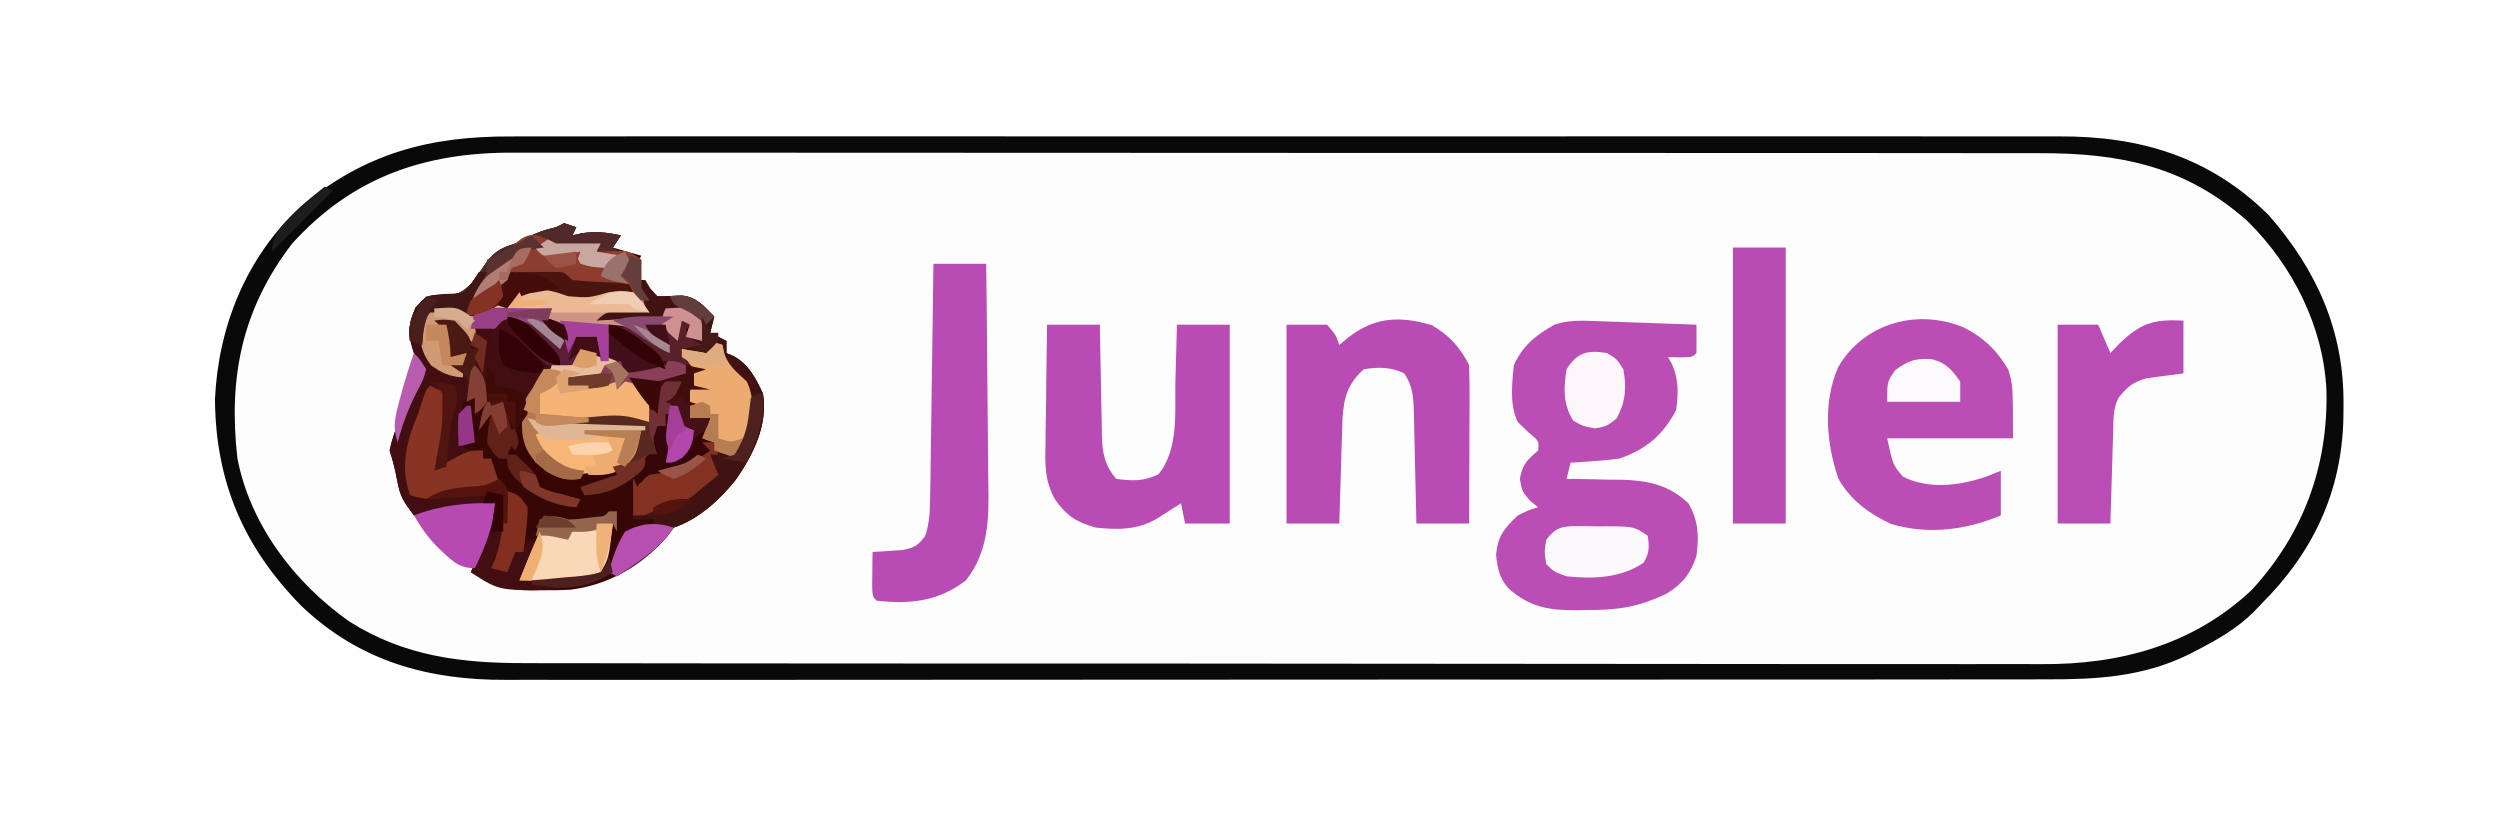 <?xml version="1.0" encoding="UTF-8"?>
<svg version="1.1" xmlns="http://www.w3.org/2000/svg" width="616" height="204">
<path d="M0 0 C1.705 -0.003 3.411 -0.008 5.116 -0.014 C9.775 -0.027 14.433 -0.021 19.092 -0.011 C24.127 -0.004 29.161 -0.015 34.196 -0.023 C44.049 -0.036 53.901 -0.034 63.753 -0.025 C71.763 -0.018 79.772 -0.017 87.781 -0.02 C88.922 -0.021 90.063 -0.021 91.239 -0.022 C93.557 -0.023 95.876 -0.024 98.194 -0.025 C119.92 -0.033 141.645 -0.024 163.37 -0.007 C182 0.006 200.63 0.004 219.26 -0.01 C240.909 -0.026 262.558 -0.033 284.207 -0.023 C286.517 -0.022 288.826 -0.021 291.136 -0.02 C292.273 -0.02 293.409 -0.02 294.58 -0.019 C302.577 -0.017 310.574 -0.021 318.571 -0.028 C328.32 -0.036 338.069 -0.034 347.819 -0.018 C352.79 -0.01 357.762 -0.007 362.734 -0.017 C367.29 -0.026 371.845 -0.021 376.401 -0.005 C378.044 -0.002 379.688 -0.003 381.331 -0.011 C401.286 -0.093 418.461 5.017 432.959 19.381 C444.883 33.003 451.582 48.046 451.396 66.193 C451.388 67.244 451.38 68.295 451.371 69.378 C450.977 87.566 443.895 102.581 430.959 115.381 C430.368 116.005 429.778 116.629 429.17 117.272 C425.022 121.328 420.328 123.998 415.209 126.631 C414.578 126.96 413.946 127.29 413.296 127.629 C401.923 133.206 390.425 133.819 378.013 133.769 C376.318 133.773 374.623 133.778 372.928 133.785 C368.298 133.799 363.669 133.795 359.039 133.788 C354.034 133.783 349.03 133.796 344.026 133.806 C334.233 133.823 324.44 133.824 314.646 133.819 C306.683 133.815 298.72 133.816 290.757 133.821 C289.055 133.822 289.055 133.822 287.319 133.824 C285.013 133.825 282.708 133.827 280.403 133.828 C258.797 133.842 237.192 133.837 215.587 133.825 C195.839 133.815 176.092 133.828 156.344 133.852 C136.048 133.876 115.751 133.886 95.454 133.879 C84.067 133.876 72.68 133.878 61.293 133.896 C51.599 133.91 41.905 133.911 32.211 133.893 C27.27 133.885 22.328 133.883 17.386 133.898 C12.854 133.912 8.323 133.907 3.791 133.888 C2.159 133.884 0.528 133.887 -1.103 133.898 C-20.433 134.013 -37.446 129.39 -51.827 115.639 C-65.926 101.266 -72.893 85.283 -73.073 64.815 C-72.27 46.853 -65.375 29.712 -52.041 17.381 C-36.174 4.113 -20.242 -0.09 0 0 Z " fill="#FDFDFD" transform="translate(126.041,33.619)"/>
<path d="M0 0 C0.99 0.33 1.98 0.66 3 1 C2.67 1.66 2.34 2.32 2 3 C2.866 2.814 3.732 2.629 4.625 2.438 C8.052 1.993 10.642 2.28 14 3 C13.34 3.99 12.68 4.98 12 6 C14.31 6.66 16.62 7.32 19 8 C18.732 8.536 18.464 9.072 18.188 9.625 C17.747 12.288 17.747 12.288 19.938 15.25 C21.282 16.873 21.282 16.873 23 18 C26.628 18.126 26.628 18.126 28.996 17.879 C32.655 18.1 34.497 20.497 37 23 C36.67 24.32 36.34 25.64 36 27 C37.32 27.66 38.64 28.32 40 29 C40 29.99 40 30.98 40 32 C40.603 32.254 41.207 32.508 41.828 32.77 C45.535 34.87 47.245 38.206 49 42 C50.275 49.649 46.615 57.004 42.312 63.188 C38.316 68.204 33.14 72.953 27 75 C26.484 75.701 25.969 76.403 25.438 77.125 C19.354 84.3 11.001 89.119 1.626 90.299 C-0.778 90.435 -3.155 90.459 -5.562 90.438 C-6.361 90.457 -7.16 90.477 -7.982 90.498 C-13.989 90.493 -17.808 89.003 -23 86 C-22.651 85.192 -22.301 84.384 -21.941 83.551 C-21.486 82.482 -21.031 81.414 -20.562 80.312 C-20.11 79.257 -19.658 78.201 -19.191 77.113 C-17.805 73.751 -17.805 73.751 -17 69 C-23.6 69.99 -30.2 70.98 -37 72 C-39.648 68.469 -40.382 67.429 -41.125 63.438 C-41.624 60.844 -42.161 58.517 -43 56 C-41.859 50.595 -39.453 45.618 -36.77 40.824 C-35.434 37.658 -35.926 35.218 -37 32.062 C-38.51 27.438 -38.547 25.236 -36.562 20.75 C-34 18 -34 18 -32.012 17.75 C-31.265 17.75 -30.519 17.75 -29.75 17.75 C-26.3 17.631 -25.298 17.3 -22.812 14.801 C-21.469 13.017 -20.169 11.2 -18.922 9.348 C-16.743 6.686 -15.232 6.028 -12 5 C-10.989 4.484 -9.979 3.969 -8.938 3.438 C-6.535 2.262 -4.581 1.553 -2 1 C-1.34 0.67 -0.68 0.34 0 0 Z " fill="#370706" transform="translate(139,55)"/>
<path d="M0 0 C1.705 -0.003 3.411 -0.008 5.116 -0.014 C9.775 -0.027 14.433 -0.021 19.092 -0.011 C24.127 -0.004 29.161 -0.015 34.196 -0.023 C44.049 -0.036 53.901 -0.034 63.753 -0.025 C71.763 -0.018 79.772 -0.017 87.781 -0.02 C88.922 -0.021 90.063 -0.021 91.239 -0.022 C93.557 -0.023 95.876 -0.024 98.194 -0.025 C119.92 -0.033 141.645 -0.024 163.37 -0.007 C182 0.006 200.63 0.004 219.26 -0.01 C240.909 -0.026 262.558 -0.033 284.207 -0.023 C286.517 -0.022 288.826 -0.021 291.136 -0.02 C292.273 -0.02 293.409 -0.02 294.58 -0.019 C302.577 -0.017 310.574 -0.021 318.571 -0.028 C328.32 -0.036 338.069 -0.034 347.819 -0.018 C352.79 -0.01 357.762 -0.007 362.734 -0.017 C367.29 -0.026 371.845 -0.021 376.401 -0.005 C378.044 -0.002 379.688 -0.003 381.331 -0.011 C401.286 -0.093 418.461 5.017 432.959 19.381 C444.883 33.003 451.582 48.046 451.396 66.193 C451.388 67.244 451.38 68.295 451.371 69.378 C450.977 87.566 443.895 102.581 430.959 115.381 C430.368 116.005 429.778 116.629 429.17 117.272 C425.022 121.328 420.328 123.998 415.209 126.631 C414.578 126.96 413.946 127.29 413.296 127.629 C401.923 133.206 390.425 133.819 378.013 133.769 C376.318 133.773 374.623 133.778 372.928 133.785 C368.298 133.799 363.669 133.795 359.039 133.788 C354.034 133.783 349.03 133.796 344.026 133.806 C334.233 133.823 324.44 133.824 314.646 133.819 C306.683 133.815 298.72 133.816 290.757 133.821 C289.055 133.822 289.055 133.822 287.319 133.824 C285.013 133.825 282.708 133.827 280.403 133.828 C258.797 133.842 237.192 133.837 215.587 133.825 C195.839 133.815 176.092 133.828 156.344 133.852 C136.048 133.876 115.751 133.886 95.454 133.879 C84.067 133.876 72.68 133.878 61.293 133.896 C51.599 133.91 41.905 133.911 32.211 133.893 C27.27 133.885 22.328 133.883 17.386 133.898 C12.854 133.912 8.323 133.907 3.791 133.888 C2.159 133.884 0.528 133.887 -1.103 133.898 C-20.433 134.013 -37.446 129.39 -51.827 115.639 C-65.926 101.266 -72.893 85.283 -73.073 64.815 C-72.27 46.853 -65.375 29.712 -52.041 17.381 C-36.174 4.113 -20.242 -0.09 0 0 Z M-54.041 26.381 C-66.407 42.481 -69.823 59.356 -67.541 79.318 C-64.379 95.727 -53.455 109.972 -40.077 119.443 C-26.402 128.173 -12.082 129.834 3.776 129.775 C5.445 129.78 7.114 129.786 8.783 129.794 C13.337 129.81 17.89 129.808 22.444 129.802 C27.367 129.8 32.291 129.814 37.215 129.827 C46.849 129.848 56.484 129.852 66.118 129.85 C73.954 129.849 81.789 129.853 89.625 129.86 C91.886 129.862 94.147 129.864 96.408 129.867 C98.096 129.868 98.096 129.868 99.819 129.87 C121.086 129.889 142.352 129.888 163.619 129.881 C183.048 129.875 202.476 129.896 221.905 129.929 C241.882 129.963 261.858 129.978 281.835 129.973 C293.04 129.971 304.244 129.976 315.448 130.001 C324.988 130.022 334.528 130.026 344.068 130.007 C348.929 129.998 353.79 129.997 358.651 130.017 C363.113 130.036 367.574 130.031 372.036 130.009 C373.638 130.005 375.241 130.009 376.843 130.022 C396.25 130.177 414.359 125.329 428.798 111.729 C441.519 97.904 447.631 81.235 447.197 62.619 C446.492 46.959 438.895 31.878 427.814 20.936 C412.539 7.27 396.215 4.07 376.392 4.12 C374.714 4.117 373.036 4.113 371.358 4.109 C366.765 4.098 362.172 4.101 357.58 4.105 C352.619 4.107 347.658 4.098 342.698 4.091 C332.987 4.078 323.275 4.076 313.564 4.079 C305.669 4.08 297.773 4.079 289.878 4.074 C288.754 4.074 287.629 4.073 286.471 4.073 C284.186 4.071 281.902 4.07 279.617 4.069 C258.201 4.058 236.784 4.06 215.368 4.066 C195.787 4.071 176.206 4.06 156.625 4.041 C136.507 4.022 116.389 4.014 96.271 4.017 C84.982 4.019 73.692 4.017 62.402 4.003 C52.791 3.991 43.179 3.989 33.568 4.001 C28.667 4.007 23.766 4.008 18.865 3.996 C14.373 3.986 9.881 3.989 5.388 4.003 C3.769 4.005 2.15 4.003 0.531 3.995 C-21.366 3.894 -39.178 9.993 -54.041 26.381 Z " fill="#090909" transform="translate(126.041,33.619)"/>
<path d="M0 0 C0.706 0.024 1.412 0.047 2.139 0.072 C4.391 0.148 6.643 0.232 8.895 0.316 C10.423 0.37 11.951 0.422 13.479 0.475 C17.222 0.604 20.964 0.739 24.707 0.879 C24.749 3.212 24.748 5.546 24.707 7.879 C23.707 8.879 23.707 8.879 20.645 8.941 C19.675 8.921 18.706 8.9 17.707 8.879 C18.19 9.734 18.19 9.734 18.684 10.605 C20.359 14.328 20.271 17.876 19.707 21.879 C16.579 28.02 12.182 31.677 5.707 33.879 C3.611 34.158 1.504 34.365 -0.605 34.504 C-1.674 34.579 -2.743 34.653 -3.844 34.73 C-4.652 34.779 -5.46 34.828 -6.293 34.879 C-6.623 36.199 -6.953 37.519 -7.293 38.879 C-6.668 38.883 -6.044 38.887 -5.4 38.891 C-2.53 38.925 0.338 38.995 3.207 39.066 C4.189 39.072 5.172 39.078 6.184 39.084 C12.718 39.28 17.826 40.268 22.707 44.879 C25.224 49.179 25.359 52.995 24.707 57.879 C23.301 62.188 21.16 64.881 17.27 67.191 C10.34 70.474 5.391 71.216 -2.23 71.191 C-3.695 71.216 -3.695 71.216 -5.189 71.24 C-11.916 71.245 -16.375 70.403 -21.605 65.879 C-23.897 63.163 -24.27 61.079 -24.668 57.566 C-24.187 52.834 -22.696 51.13 -19.293 47.879 C-16.48 46.504 -16.48 46.504 -14.293 45.879 C-14.953 45.343 -15.613 44.806 -16.293 44.254 C-18.293 41.879 -18.293 41.879 -18.793 38.879 C-18.19 35.259 -16.998 34.246 -14.293 31.879 C-14.06 29.536 -14.06 29.536 -16.73 27.379 C-17.576 26.554 -18.422 25.729 -19.293 24.879 C-21.386 20.693 -20.717 15.438 -20.293 10.879 C-17.997 5.933 -14.98 3.571 -10.293 0.879 C-6.752 -0.301 -3.669 -0.145 0 0 Z " fill="#BA4EB5" transform="translate(393.293,79.121)"/>
<path d="M0 0 C4.968 2.537 8.043 5.522 10.938 10.312 C12.125 14.312 12.125 14.312 12.125 27.312 C1.895 27.312 -8.335 27.312 -18.875 27.312 C-17.474 33.844 -17.474 33.844 -15 36.75 C-8.598 39.951 -1.271 39.01 5.375 36.812 C6.612 36.318 7.85 35.822 9.125 35.312 C9.125 38.943 9.125 42.572 9.125 46.312 C0.544 49.926 -8.787 51.11 -17.852 48.434 C-23.261 45.958 -27.903 42.553 -30.875 37.312 C-33.895 28.567 -34.732 18.385 -30.938 9.75 C-24.614 -1.121 -11.398 -4.743 0 0 Z " fill="#BA4EB5" transform="translate(483.875,80.688)"/>
<path d="M0 0 C4.29 0 8.58 0 13 0 C13.015 0.973 13.029 1.947 13.044 2.95 C13.102 6.575 13.18 10.2 13.262 13.824 C13.296 15.391 13.324 16.957 13.346 18.524 C13.38 20.781 13.432 23.036 13.488 25.293 C13.495 25.989 13.501 26.685 13.508 27.402 C13.637 31.709 14.204 34.657 17 38 C21.111 38.522 23.621 38.617 27.375 36.938 C32.573 30.74 31.441 21.146 31.625 13.562 C31.664 12.259 31.702 10.955 31.742 9.611 C31.836 6.408 31.919 3.204 32 0 C36.29 0 40.58 0 45 0 C45 16.17 45 32.34 45 49 C41.37 49 37.74 49 34 49 C33.67 47.35 33.34 45.7 33 44 C32.186 44.524 32.186 44.524 31.355 45.059 C30.64 45.514 29.925 45.969 29.188 46.438 C28.126 47.116 28.126 47.116 27.043 47.809 C22.243 50.608 17.399 50.56 12 50 C7.249 48.656 4.748 47.082 1.913 42.979 C-0.521 38.599 -0.515 34.702 -0.391 29.785 C-0.385 28.929 -0.379 28.074 -0.373 27.192 C-0.351 24.482 -0.301 21.773 -0.25 19.062 C-0.23 17.216 -0.212 15.369 -0.195 13.521 C-0.151 9.014 -0.082 4.507 0 0 Z " fill="#B94BB4" transform="translate(258,80)"/>
<path d="M0 0 C4.25 2.5 6.953 5.406 9.188 9.875 C9.274 12.792 9.303 15.685 9.285 18.602 C9.284 19.464 9.282 20.327 9.281 21.216 C9.275 23.977 9.263 26.739 9.25 29.5 C9.245 31.37 9.24 33.24 9.236 35.109 C9.225 39.698 9.208 44.286 9.188 48.875 C4.897 48.875 0.608 48.875 -3.812 48.875 C-3.832 47.896 -3.852 46.918 -3.873 45.909 C-3.949 42.271 -4.037 38.633 -4.13 34.996 C-4.168 33.422 -4.203 31.849 -4.234 30.276 C-4.28 28.012 -4.338 25.748 -4.398 23.484 C-4.41 22.783 -4.422 22.082 -4.433 21.36 C-4.542 17.748 -4.722 14.893 -6.812 11.875 C-10.022 10.27 -13.34 10.256 -16.812 10.875 C-20.786 14.542 -21.672 17.75 -22.018 22.991 C-22.073 24.782 -22.073 24.782 -22.129 26.609 C-22.171 27.905 -22.213 29.2 -22.256 30.535 C-22.296 31.898 -22.335 33.262 -22.375 34.625 C-22.418 36.004 -22.462 37.383 -22.506 38.762 C-22.612 42.133 -22.713 45.504 -22.812 48.875 C-27.102 48.875 -31.392 48.875 -35.812 48.875 C-35.812 32.705 -35.812 16.535 -35.812 -0.125 C-32.513 -0.125 -29.212 -0.125 -25.812 -0.125 C-23.688 2.375 -23.688 2.375 -22.812 4.875 C-22.07 4.256 -21.328 3.638 -20.562 3 C-14.016 -2.059 -7.879 -2.325 0 0 Z " fill="#B94BB4" transform="translate(352.812,80.125)"/>
<path d="M0 0 C0.99 0 1.98 0 3 0 C5.667 0 8.333 0 11 0 C10.67 0.66 10.34 1.32 10 2 C11.986 1.935 13.971 1.87 15.957 1.805 C18 2 18 2 21 4 C21 6.333 21 8.667 21 11 C21.66 11.99 22.32 12.98 23 14 C23 14.99 23 15.98 23 17 C19.37 17.33 15.74 17.66 12 18 C16.95 18 21.9 18 27 18 C27 17.34 27 16.68 27 16 C32.429 15.638 32.429 15.638 34.875 17.188 C36.348 19.56 36.222 21.259 36 24 C34.68 23.67 33.36 23.34 32 23 C32.495 21.515 32.495 21.515 33 20 C32.34 19.67 31.68 19.34 31 19 C30.505 21.475 30.505 21.475 30 24 C29.381 23.258 29.381 23.258 28.75 22.5 C26.878 20.566 26.878 20.566 23 21 C23.825 21.619 24.65 22.238 25.5 22.875 C26.325 23.576 27.15 24.277 28 25 C28 25.66 28 26.32 28 27 C25.444 25.82 23.361 24.538 21.062 22.875 C17.927 20.955 16.574 20.579 13 21 C13 23.64 13 26.28 13 29 C13.66 29.33 14.32 29.66 15 30 C15 30.66 15 31.32 15 32 C11.019 33.327 7.15 33.069 3 33 C3 33.66 3 34.32 3 35 C8.419 35.226 12.775 34.467 18 33 C23 38.375 23 38.375 23 44 C18.05 44 13.1 44 8 44 C14.93 44.495 14.93 44.495 22 45 C19.818 52.273 19.818 52.273 16.188 55.5 C12.722 57.131 10.772 57.241 7 57 C6.196 57.248 5.391 57.495 4.562 57.75 C0.642 58.132 -2.003 56.309 -5 54 C-8.452 50.214 -8.499 46.294 -8.367 41.371 C-7.854 38.055 -6.336 36.336 -4 34 C-3.67 33.01 -3.34 32.02 -3 31 C-1.329 30.876 -1.329 30.876 0.375 30.75 C4.058 30.421 4.058 30.421 5.438 27.938 C5.716 26.978 5.716 26.978 6 26 C7.32 26.33 8.64 26.66 10 27 C10 25.68 10 24.36 10 23 C8.35 23 6.7 23 5 23 C4.34 24.32 3.68 25.64 3 27 C2.34 24.69 1.68 22.38 1 20 C0.01 20 -0.98 20 -2 20 C-0.68 21.32 0.64 22.64 2 24 C1.67 24.66 1.34 25.32 1 26 C0.492 25.495 -0.016 24.989 -0.539 24.469 C-4.833 20.29 -4.833 20.29 -10.375 18.438 C-13.145 18.782 -13.145 18.782 -15 21 C-17.625 21.125 -17.625 21.125 -20 21 C-20.33 22.32 -20.66 23.64 -21 25 C-22.32 23.35 -23.64 21.7 -25 20 C-25.66 20.33 -26.32 20.66 -27 21 C-26.835 21.598 -26.67 22.196 -26.5 22.812 C-26 25 -26 25 -26 28 C-24.68 27.67 -23.36 27.34 -22 27 C-22.33 28.98 -22.66 30.96 -23 33 C-26.353 32.713 -28.04 31.972 -30.812 30 C-33.456 26.374 -33.496 24.345 -33.371 19.988 C-33 18 -33 18 -31 16 C-27.878 15.827 -25.07 15.676 -22.055 16.59 C-18.183 17.363 -14.534 15.524 -11 14 C-10.299 13.422 -9.598 12.845 -8.875 12.25 C-7 11 -7 11 -3.438 11.25 C0 12 0 12 3 13 C8.538 13.277 12.751 12.75 18 11 C16.519 10.927 16.519 10.927 15.008 10.852 C13.726 10.777 12.445 10.702 11.125 10.625 C9.849 10.555 8.573 10.486 7.258 10.414 C4 10 4 10 2 8 C-3.524 7.104 -8.867 6.831 -13.859 9.566 C-16.035 11.282 -18.054 13.029 -20 15 C-20.33 14.34 -20.66 13.68 -21 13 C-7.643 -3.821 -7.643 -3.821 0 0 Z " fill="#CE9483" transform="translate(137,60)"/>
<path d="M0 0 C0.99 0.33 1.98 0.66 3 1 C2.67 1.66 2.34 2.32 2 3 C2.866 2.814 3.732 2.629 4.625 2.438 C8.052 1.993 10.642 2.28 14 3 C13.34 3.99 12.68 4.98 12 6 C12.99 6.66 13.98 7.32 15 8 C12.36 8 9.72 8 7 8 C7.33 7.34 7.66 6.68 8 6 C3.839 5.918 0.053 6.018 -4 7 C-4 6.34 -4 5.68 -4 5 C-11.075 7.058 -16.005 10.555 -21 16 C-21 16.66 -21 17.32 -21 18 C-20.573 17.567 -20.147 17.134 -19.707 16.688 C-14.246 11.824 -9.953 11.393 -2.758 11.594 C0 12 0 12 2 14 C5.637 14.388 9.256 14.508 12.91 14.656 C13.93 14.77 14.949 14.883 16 15 C16.495 15.99 16.495 15.99 17 17 C10.842 18.759 4.617 20.5 -1.562 17.938 C-5.021 16.607 -7.444 17.144 -11 18 C-11.46 18.486 -11.92 18.972 -12.395 19.473 C-14.508 21.483 -16.216 21.73 -19.062 22.25 C-19.94 22.42 -20.818 22.59 -21.723 22.766 C-24 23 -24 23 -26 22 C-29.542 21.833 -29.542 21.833 -33 22 C-34.56 23.56 -34.282 25.089 -34.375 27.25 C-34.339 31.024 -34.129 31.829 -31.75 35 C-29.33 36.76 -27.928 37.675 -25 38 C-25 37.34 -25 36.68 -25 36 C-26.485 35.505 -26.485 35.505 -28 35 C-26.515 34.505 -26.515 34.505 -25 34 C-24.67 33.34 -24.34 32.68 -24 32 C-25.98 32.495 -25.98 32.495 -28 33 C-28.289 31.886 -28.578 30.773 -28.875 29.625 C-29.692 25.997 -29.692 25.997 -32 24 C-29.75 23.688 -29.75 23.688 -27 24 C-24.688 26.5 -24.688 26.5 -23 29 C-22.67 28.01 -22.34 27.02 -22 26 C-19 24.875 -19 24.875 -16 24 C-15.67 23.67 -15.34 23.34 -15 23 C-12.438 22.5 -12.438 22.5 -9 23 C-6.089 25.09 -3.538 27.475 -1 30 C-2.65 27.69 -4.3 25.38 -6 23 C-3.125 23.688 -3.125 23.688 0 25 C1.375 27.625 1.375 27.625 2 30 C2.33 29.34 2.66 28.68 3 28 C4.65 28 6.3 28 8 28 C8.495 30.475 8.495 30.475 9 33 C7.35 32.67 5.7 32.34 4 32 C3.34 32.99 2.68 33.98 2 35 C-1.625 35.688 -1.625 35.688 -5 36 C-5.103 36.578 -5.206 37.155 -5.312 37.75 C-6 40 -6 40 -7.523 41.832 C-10.077 45.581 -9.397 49.627 -9 54 C-8.505 56.96 -8.505 56.96 -7 59 C-4.652 60.339 -4.652 60.339 -2 61 C-1.07 61.286 -1.07 61.286 -0.121 61.578 C2.295 62.059 4.133 61.862 6.562 61.5 C9.683 61.037 10.916 60.972 14 62 C11.028 63.899 8.485 65.355 5 66 C5 66.99 5 67.98 5 69 C-6.961 65.25 -6.961 65.25 -11 60 C-11.33 59.01 -11.66 58.02 -12 57 C-12.66 57 -13.32 57 -14 57 C-13.67 56.01 -13.34 55.02 -13 54 C-13 50.39 -13.961 47.442 -15 44 C-18.931 44.575 -18.931 44.575 -22 47 C-22 45.68 -22 44.36 -22 43 C-23.485 43.495 -23.485 43.495 -25 44 C-25.33 47.63 -25.66 51.26 -26 55 C-24.515 55.495 -24.515 55.495 -23 56 C-25.647 58.647 -28.562 59.599 -32 61 C-31.783 59.822 -31.783 59.822 -31.562 58.621 C-30.57 53.004 -29.741 47.705 -30 42 C-30.99 41.67 -31.98 41.34 -33 41 C-33.268 41.825 -33.536 42.65 -33.812 43.5 C-34.429 45.316 -35.055 47.132 -35.801 48.898 C-38.394 55.116 -38.808 60.408 -37 67 C-36.369 66.964 -35.738 66.929 -35.088 66.892 C-32.247 66.735 -29.405 66.586 -26.562 66.438 C-25.569 66.381 -24.576 66.325 -23.553 66.268 C-22.608 66.219 -21.664 66.171 -20.691 66.121 C-19.38 66.05 -19.38 66.05 -18.041 65.978 C-16 66 -16 66 -15 67 C-14.874 69.08 -14.824 71.166 -14.812 73.25 C-14.798 74.39 -14.784 75.529 -14.77 76.703 C-14.994 79.915 -15.627 82.113 -17 85 C-16.01 85 -15.02 85 -14 85 C-13.34 83.68 -12.68 82.36 -12 81 C-11.34 81 -10.68 81 -10 81 C-9.505 79.515 -9.505 79.515 -9 78 C-8.01 78.495 -8.01 78.495 -7 79 C-8.059 82.403 -9.009 85.014 -11 88 C-7.37 88.33 -3.74 88.66 0 89 C0 89.33 0 89.66 0 90 C-15.745 90.738 -15.745 90.738 -23 86 C-22.651 85.192 -22.301 84.384 -21.941 83.551 C-21.486 82.482 -21.031 81.414 -20.562 80.312 C-20.11 79.257 -19.658 78.201 -19.191 77.113 C-17.805 73.751 -17.805 73.751 -17 69 C-23.6 69.99 -30.2 70.98 -37 72 C-39.648 68.469 -40.382 67.429 -41.125 63.438 C-41.624 60.844 -42.161 58.517 -43 56 C-41.859 50.595 -39.453 45.618 -36.77 40.824 C-35.434 37.658 -35.926 35.218 -37 32.062 C-38.51 27.438 -38.547 25.236 -36.562 20.75 C-34 18 -34 18 -32.012 17.75 C-31.265 17.75 -30.519 17.75 -29.75 17.75 C-26.3 17.631 -25.298 17.3 -22.812 14.801 C-21.469 13.017 -20.169 11.2 -18.922 9.348 C-16.743 6.686 -15.232 6.028 -12 5 C-10.989 4.484 -9.979 3.969 -8.938 3.438 C-6.535 2.262 -4.581 1.553 -2 1 C-1.34 0.67 -0.68 0.34 0 0 Z " fill="#420E12" transform="translate(139,55)"/>
<path d="M0 0 C4.29 0 8.58 0 13 0 C13.113 8.693 13.205 17.386 13.259 26.08 C13.285 30.118 13.32 34.155 13.377 38.193 C13.432 42.096 13.462 45.999 13.474 49.903 C13.484 51.385 13.501 52.867 13.529 54.349 C13.68 62.977 13.57 70.918 8 78 C1.264 83.162 -5.689 83.958 -14 83 C-15 82 -15 82 -15.098 79.496 C-15.086 78.487 -15.074 77.477 -15.062 76.438 C-15.053 75.426 -15.044 74.414 -15.035 73.371 C-15.024 72.589 -15.012 71.806 -15 71 C-13.969 70.944 -13.969 70.944 -12.918 70.887 C-12.017 70.821 -11.116 70.755 -10.188 70.688 C-9.294 70.629 -8.401 70.571 -7.48 70.512 C-4.62 69.922 -3.7 69.344 -2 67 C-0.88 63.593 -0.845 60.332 -0.795 56.763 C-0.765 54.871 -0.765 54.871 -0.734 52.941 C-0.717 51.57 -0.7 50.199 -0.684 48.828 C-0.663 47.421 -0.642 46.015 -0.621 44.608 C-0.566 40.912 -0.516 37.217 -0.468 33.521 C-0.417 29.747 -0.362 25.973 -0.307 22.199 C-0.199 14.8 -0.098 7.4 0 0 Z " fill="#B94BB4" transform="translate(230,65)"/>
<path d="M0 0 C4.29 0 8.58 0 13 0 C13 22.44 13 44.88 13 68 C8.71 68 4.42 68 0 68 C0 45.56 0 23.12 0 0 Z " fill="#B94CB4" transform="translate(427,61)"/>
<path d="M0 0 C0 4.29 0 8.58 0 13 C-2.995 13.391 -5.99 13.781 -8.984 14.172 C-12.435 15.12 -13.761 16.259 -16 19 C-17.423 21.845 -17.22 24.362 -17.316 27.539 C-17.358 28.841 -17.4 30.143 -17.443 31.484 C-17.483 32.865 -17.523 34.245 -17.562 35.625 C-17.606 37.013 -17.649 38.401 -17.693 39.789 C-17.8 43.193 -17.9 46.596 -18 50 C-22.29 50 -26.58 50 -31 50 C-31 33.83 -31 17.66 -31 1 C-27.7 1 -24.4 1 -21 1 C-20.01 3.31 -19.02 5.62 -18 8 C-16.917 6.855 -16.917 6.855 -15.812 5.688 C-10.421 0.535 -7.278 -0.37 0 0 Z " fill="#BA4CB5" transform="translate(538,79)"/>
<path d="M0 0 C0.99 0 1.98 0 3 0 C3.392 0.66 3.784 1.32 4.188 2 C5.085 2.99 5.085 2.99 6 4 C7.976 3.968 9.953 3.929 11.926 3.809 C15.625 4.15 17.447 6.447 20 9 C19.67 10.32 19.34 11.64 19 13 C20.32 13.66 21.64 14.32 23 15 C23 15.99 23 16.98 23 18 C23.905 18.381 23.905 18.381 24.828 18.77 C28.535 20.87 30.245 24.206 32 28 C33.275 35.649 29.615 43.004 25.312 49.188 C21.316 54.204 16.14 58.953 10 61 C9.484 61.701 8.969 62.403 8.438 63.125 C4.911 67.284 0.522 70.005 -4 73 C-4.66 72.67 -5.32 72.34 -6 72 C-4.68 68.7 -3.36 65.4 -2 62 C1.465 61.505 1.465 61.505 5 61 C5 60.34 5 59.68 5 59 C3.35 59 1.7 59 0 59 C0 55.7 0 52.4 0 49 C0.66 49.33 1.32 49.66 2 50 C2.33 49.546 2.66 49.093 3 48.625 C5.563 46.542 7.878 46.23 11.059 45.539 C13.501 44.861 15.142 43.703 17 42 C16.67 41.34 16.34 40.68 16 40 C17.32 40 18.64 40 20 40 C20 40.66 20 41.32 20 42 C21.65 42.33 23.3 42.66 25 43 C28.328 37.731 28.759 33.06 28 27 C26.387 23.314 25.37 22.246 22 20 C21.312 17.875 21.312 17.875 21 16 C20.34 16 19.68 16 19 16 C18.67 16.66 18.34 17.32 18 18 C16.02 17.67 14.04 17.34 12 17 C12.351 17.619 12.701 18.238 13.062 18.875 C13.372 19.576 13.681 20.277 14 21 C13.67 21.66 13.34 22.32 13 23 C10.689 23.741 8.352 24.402 6 25 C4.917 25.34 4.917 25.34 3.812 25.688 C2 26 2 26 -0.125 25.438 C-1.053 25.221 -1.053 25.221 -2 25 C-2.66 25.66 -3.32 26.32 -4 27 C-4 26.34 -4 25.68 -4 25 C-5.578 25.526 -5.578 25.526 -7.188 26.062 C-10.795 26.95 -12.526 27.053 -16 26 C-16 25.34 -16 24.68 -16 24 C-12.973 23.756 -12.973 23.756 -9.945 23.512 C-7.605 23.126 -7.605 23.126 -6 20 C-6.33 19.34 -6.66 18.68 -7 18 C-7.125 14.938 -7.125 14.938 -7 12 C-6.67 11.67 -6.34 11.34 -6 11 C0.537 11.133 4.11 13.847 9 18 C8.196 17.216 7.391 16.433 6.562 15.625 C4 13 4 13 3 11 C7.554 10.631 7.554 10.631 9.812 12.5 C10.204 12.995 10.596 13.49 11 14 C11.33 12.68 11.66 11.36 12 10 C12.99 10.33 13.98 10.66 15 11 C14.01 11.495 14.01 11.495 13 12 C13.33 12.66 13.66 13.32 14 14 C14.99 14.33 15.98 14.66 17 15 C16.531 12.006 16.531 12.006 15 9 C11.475 7.54 11.475 7.54 8 7 C8 7.66 8 8.32 8 9 C-0.415 9.495 -0.415 9.495 -9 10 C-6.505 7.505 -5.327 7.641 -1.875 7.375 C-0.965 7.3 -0.055 7.225 0.883 7.148 C1.581 7.099 2.28 7.05 3 7 C2.387 4.038 1.746 2.619 0 0 Z " fill="#401211" transform="translate(156,69)"/>
<path d="M0 0 C3.147 0.699 6.026 1.761 9 3 C9 3.99 9 4.98 9 6 C5.019 7.327 1.15 7.069 -3 7 C-3 7.66 -3 8.32 -3 9 C2.419 9.226 6.775 8.467 12 7 C17 12.375 17 12.375 17 18 C12.05 18 7.1 18 2 18 C8.93 18.495 8.93 18.495 16 19 C13.818 26.273 13.818 26.273 10.188 29.5 C6.722 31.131 4.772 31.241 1 31 C0.196 31.247 -0.609 31.495 -1.438 31.75 C-5.358 32.132 -8.003 30.309 -11 28 C-14.452 24.214 -14.499 20.294 -14.367 15.371 C-13.854 12.055 -12.336 10.336 -10 8 C-9.67 7.01 -9.34 6.02 -9 5 C-7.886 4.918 -6.772 4.835 -5.625 4.75 C-1.942 4.421 -1.942 4.421 -0.562 1.938 C-0.377 1.298 -0.191 0.659 0 0 Z " fill="#F7B578" transform="translate(143,86)"/>
<path d="M0 0 C0.99 0.33 1.98 0.66 3 1 C2.67 1.66 2.34 2.32 2 3 C2.866 2.814 3.732 2.629 4.625 2.438 C8.052 1.993 10.642 2.28 14 3 C13.34 3.99 12.68 4.98 12 6 C12.99 6.66 13.98 7.32 15 8 C12.36 8 9.72 8 7 8 C7.33 7.34 7.66 6.68 8 6 C3.839 5.918 0.053 6.018 -4 7 C-4 6.34 -4 5.68 -4 5 C-11.075 7.058 -16.005 10.555 -21 16 C-21 16.66 -21 17.32 -21 18 C-20.573 17.567 -20.147 17.134 -19.707 16.688 C-14.246 11.824 -9.953 11.393 -2.758 11.594 C0 12 0 12 2 14 C5.637 14.388 9.256 14.508 12.91 14.656 C13.93 14.77 14.949 14.883 16 15 C16.495 15.99 16.495 15.99 17 17 C10.842 18.759 4.617 20.5 -1.562 17.938 C-5.021 16.607 -7.444 17.144 -11 18 C-11.46 18.486 -11.92 18.972 -12.395 19.473 C-14.508 21.483 -16.216 21.73 -19.062 22.25 C-19.94 22.42 -20.818 22.59 -21.723 22.766 C-24 23 -24 23 -26 22 C-29.542 21.833 -29.542 21.833 -33 22 C-34.968 23.968 -34.662 27.348 -35 30 C-35.99 29.67 -36.98 29.34 -38 29 C-38.395 25.647 -37.945 23.877 -36.562 20.75 C-34 18 -34 18 -32.012 17.75 C-31.265 17.75 -30.519 17.75 -29.75 17.75 C-26.3 17.631 -25.298 17.3 -22.812 14.801 C-21.469 13.017 -20.169 11.2 -18.922 9.348 C-16.743 6.686 -15.232 6.028 -12 5 C-10.484 4.227 -10.484 4.227 -8.938 3.438 C-6.535 2.262 -4.581 1.553 -2 1 C-1.34 0.67 -0.68 0.34 0 0 Z " fill="#502928" transform="translate(139,55)"/>
<path d="M0 0 C1.32 0.66 2.64 1.32 4 2 C3.858 4.063 3.711 6.125 3.562 8.188 C3.481 9.336 3.4 10.485 3.316 11.668 C3.046 14.516 2.625 17.212 2 20 C2.543 19.711 3.085 19.422 3.645 19.125 C4.36 18.754 5.075 18.383 5.812 18 C6.52 17.629 7.228 17.258 7.957 16.875 C10 16 10 16 13 16 C13 16.66 13 17.32 13 18 C13.66 18 14.32 18 15 18 C15.66 19.98 16.32 21.96 17 24 C14.844 26.156 10.654 26.099 7.688 26.625 C6.915 26.772 6.142 26.919 5.346 27.07 C4.596 27.204 3.847 27.338 3.074 27.477 C2.389 27.601 1.704 27.726 0.999 27.854 C-1.215 28.016 -2.888 27.645 -5 27 C-7.43 19.709 -5.841 13.754 -3 7 C-2.629 5.866 -2.257 4.731 -1.875 3.562 C-1 1 -1 1 0 0 Z " fill="#873424" transform="translate(106,95)"/>
<path d="M0 0 C3.147 0.699 6.026 1.761 9 3 C9 3.99 9 4.98 9 6 C5.019 7.327 1.15 7.069 -3 7 C-3 7.66 -3 8.32 -3 9 C2.419 9.226 6.775 8.467 12 7 C17.156 12.543 17.156 12.543 17 18 C12.895 17.919 8.792 17.806 4.688 17.688 C3.52 17.665 2.353 17.642 1.15 17.619 C0.032 17.584 -1.086 17.548 -2.238 17.512 C-3.27 17.486 -4.302 17.459 -5.365 17.432 C-8 17 -8 17 -9.88 15.605 C-11 14 -11 14 -10.688 11.812 C-10.347 10.915 -10.347 10.915 -10 10 C-8.68 9.67 -7.36 9.34 -6 9 C-6 8.01 -6 7.02 -6 6 C-6.99 6.495 -6.99 6.495 -8 7 C-7.67 6.01 -7.34 5.02 -7 4 C-5.35 4 -3.7 4 -2 4 C-1.34 2.68 -0.68 1.36 0 0 Z " fill="#F5B375" transform="translate(143,86)"/>
<path d="M0 0 C0.99 0.33 1.98 0.66 3 1 C3.124 1.577 3.248 2.155 3.375 2.75 C4.295 6.061 6.55 7.673 9 10 C11.078 14.156 10.654 19.842 9.328 24.215 C8.623 25.842 7.821 27.427 7 29 C5.02 28.34 3.04 27.68 1 27 C1 26.34 1 25.68 1 25 C0.01 24.67 -0.98 24.34 -2 24 C-1.34 22.35 -0.68 20.7 0 19 C-1.65 19 -3.3 19 -5 19 C-5.127 12.509 -5.127 12.509 -4.312 9.25 C-4.209 8.508 -4.106 7.765 -4 7 C-5.375 5.291 -5.375 5.291 -7 4 C-7 3.34 -7 2.68 -7 2 C-4.03 2.495 -4.03 2.495 -1 3 C-0.67 2.01 -0.34 1.02 0 0 Z " fill="#ECAB71" transform="translate(175,84)"/>
<path d="M0 0 C0.99 0 1.98 0 3 0 C5.667 0 8.333 0 11 0 C10.67 0.66 10.34 1.32 10 2 C11.986 1.935 13.971 1.87 15.957 1.805 C18 2 18 2 21 4 C21 6.333 21 8.667 21 11 C21.66 11.99 22.32 12.98 23 14 C22.01 14 21.02 14 20 14 C19.34 13.01 18.68 12.02 18 11 C14.719 10.488 14.719 10.488 11 10.438 C4.208 10.208 4.208 10.208 2 8 C-3.524 7.104 -8.867 6.831 -13.859 9.566 C-16.035 11.282 -18.054 13.029 -20 15 C-20.33 14.34 -20.66 13.68 -21 13 C-7.643 -3.821 -7.643 -3.821 0 0 Z " fill="#8E3C2C" transform="translate(137,60)"/>
<path d="M0 0 C1.251 0.001 1.251 0.001 2.527 0.002 C3.395 0.018 4.262 0.034 5.156 0.051 C6.458 0.046 6.458 0.046 7.785 0.041 C14.255 0.096 14.255 0.096 17.656 2.363 C18.079 5.112 18.091 6.674 16.594 9.051 C11.016 12.829 4.175 13.057 -2.344 12.363 C-5.469 11.238 -5.469 11.238 -7.344 9.363 C-7.844 6.363 -7.844 6.363 -7.344 3.363 C-5.139 0.45 -3.592 -0.014 0 0 Z " fill="#FCF9FC" transform="translate(388.344,129.637)"/>
<path d="M0 0 C-1.024 8.707 -1.024 8.707 -3 12 C-7.548 13.959 -11.459 14.218 -16.375 14.125 C-17.62 14.107 -18.865 14.089 -20.148 14.07 C-21.56 14.036 -21.56 14.036 -23 14 C-21.399 9.969 -19.718 5.982 -18 2 C-15.333 2 -12.667 2 -10 2 C-9.051 1.67 -8.102 1.34 -7.125 1 C-4 0 -4 0 0 0 Z " fill="#FAD7B6" transform="translate(151,129)"/>
<path d="M0 0 C2.375 1.438 2.375 1.438 4 4 C4.835 8.566 4.557 11.95 2.375 16.062 C0 18 0 18 -3 18.562 C-6 18 -6 18 -8.375 16.625 C-10.89 12.563 -10.756 8.647 -10 4 C-7.396 -0.206 -4.796 -0.799 0 0 Z " fill="#FCF7FB" transform="translate(396,87)"/>
<path d="M0 0 C1.32 0 2.64 0 4 0 C2.25 3.875 2.25 3.875 0 5 C0.99 5.33 1.98 5.66 3 6 C3.702 7.652 4.37 9.319 5 11 C5.66 11.33 6.32 11.66 7 12 C6.659 15.151 6.419 16.608 4.062 18.812 C2 20 2 20 0 20 C0 17.03 0 14.06 0 11 C-0.66 11 -1.32 11 -2 11 C-2 13.31 -2 15.62 -2 18 C-2.66 18 -3.32 18 -4 18 C-4.33 18.99 -4.66 19.98 -5 21 C-9.55 25.461 -13.646 27.735 -20 28 C-20.33 27.34 -20.66 26.68 -21 26 C-18.03 25.01 -15.06 24.02 -12 23 C-12.33 22.34 -12.66 21.68 -13 21 C-12.402 20.814 -11.804 20.629 -11.188 20.438 C-8.111 18.704 -8.111 18.704 -6 12 C-17.385 11.505 -17.385 11.505 -29 11 C-29 10.67 -29 10.34 -29 10 C-11.327 7.853 -11.327 7.853 -4 10 C-3.321 7.962 -2.655 5.921 -2 3.875 C-1 1 -1 1 0 0 Z " fill="#59291F" transform="translate(164,94)"/>
<path d="M0 0 C1.65 0.33 3.3 0.66 5 1 C4.01 1.33 3.02 1.66 2 2 C2 2.99 2 3.98 2 5 C3.32 5.33 4.64 5.66 6 6 C4.35 6 2.7 6 1 6 C1 6.99 1 7.98 1 9 C1.99 9.33 2.98 9.66 4 10 C3.01 10 2.02 10 1 10 C1 10.99 1 11.98 1 13 C2.65 13 4.3 13 6 13 C5.125 17.875 5.125 17.875 4 19 C4.66 19.66 5.32 20.32 6 21 C0.928 24.57 -2.747 26.264 -9 27 C-10.923 28.416 -10.923 28.416 -12 30 C-12.75 28.25 -12.75 28.25 -13 26 C-11.188 23.75 -11.188 23.75 -9 22 C-8.34 22 -7.68 22 -7 22 C-7.186 21.402 -7.371 20.804 -7.562 20.188 C-8 18 -8 18 -7 15 C-6.34 15 -5.68 15 -5 15 C-4.67 14.01 -4.34 13.02 -4 12 C-3.918 16.161 -4.018 19.947 -5 24 C-0.703 21.663 -0.703 21.663 1.875 17.75 C1.916 17.172 1.958 16.595 2 16 C1.361 15.752 0.721 15.505 0.062 15.25 C-2 14 -2 14 -2.75 11.875 C-2.833 11.256 -2.915 10.637 -3 10 C-3.99 10 -4.98 10 -6 10 C-5.67 9.01 -5.34 8.02 -5 7 C-4.01 6.67 -3.02 6.34 -2 6 C-1.67 5.34 -1.34 4.68 -1 4 C-3.537 4.547 -3.537 4.547 -6 6 C-6.898 9.053 -6.898 9.053 -7 12 C-9.915 9.377 -11.885 6.282 -14 3 C-13.072 3.206 -12.144 3.413 -11.188 3.625 C-7.848 4.367 -7.848 4.367 -5 2 C-2.312 1.875 -2.312 1.875 0 2 C0 1.34 0 0.68 0 0 Z " fill="#400E0D" transform="translate(169,90)"/>
<path d="M0 0 C-0.508 5.966 -2.386 10.638 -5 16 C-9.33 16 -10.944 13.773 -14.059 10.957 C-16.514 8.482 -18.243 6.002 -20 3 C-13.531 0.512 -6.906 -0.223 0 0 Z " fill="#B64AB0" transform="translate(122,124)"/>
<path d="M0 0 C2 3 2 3 2 5 C2.784 5.144 3.567 5.289 4.375 5.438 C7 6 7 6 9 7 C9.866 9.945 9.993 12.42 9.938 15.5 C10 18.998 10.207 21.012 12 24 C14.348 25.339 14.348 25.339 17 26 C17.62 26.191 18.24 26.382 18.879 26.578 C21.295 27.059 23.133 26.862 25.562 26.5 C28.683 26.037 29.916 25.972 33 27 C30.028 28.899 27.485 30.355 24 31 C24 31.99 24 32.98 24 34 C12.039 30.25 12.039 30.25 8 25 C7.67 24.01 7.34 23.02 7 22 C6.34 22 5.68 22 5 22 C5.33 21.01 5.66 20.02 6 19 C6 15.39 5.039 12.442 4 9 C3.01 9.33 2.02 9.66 1 10 C0 9 0 9 -0.098 6.934 C-0.086 6.11 -0.074 5.286 -0.062 4.438 C-0.053 3.611 -0.044 2.785 -0.035 1.934 C-0.024 1.296 -0.012 0.657 0 0 Z " fill="#370604" transform="translate(120,90)"/>
<path d="M0 0 C1.32 0 2.64 0 4 0 C4.33 0.99 4.66 1.98 5 3 C4.34 3 3.68 3 3 3 C3.66 4.65 4.32 6.3 5 8 C3.613 9.157 2.215 10.3 0.812 11.438 C0.035 12.076 -0.742 12.714 -1.543 13.371 C-4.132 15.087 -5.962 15.552 -9 16 C-9.701 16.351 -10.402 16.701 -11.125 17.062 C-13 18 -13 18 -16 18 C-16 15.03 -16 12.06 -16 9 C-15.01 9.495 -15.01 9.495 -14 10 C-13.67 9.546 -13.34 9.092 -13 8.625 C-10.437 6.542 -8.122 6.23 -4.941 5.539 C-2.499 4.861 -0.858 3.703 1 2 C0.67 1.34 0.34 0.68 0 0 Z " fill="#833121" transform="translate(172,109)"/>
<path d="M0 0 C3.419 0.862 4.947 2.689 6.938 5.488 C6.938 7.138 6.938 8.788 6.938 10.488 C0.998 10.488 -4.942 10.488 -11.062 10.488 C-11.062 5.488 -11.062 5.488 -9.062 2.676 C-5.714 0.234 -4.042 -0.268 0 0 Z " fill="#FDFAFD" transform="translate(476.062,88.512)"/>
<path d="M0 0 C1.762 -0.021 1.762 -0.021 3.559 -0.043 C6.562 0.188 6.562 0.188 8.562 2.188 C12.2 2.575 15.818 2.695 19.473 2.844 C20.492 2.957 21.512 3.071 22.562 3.188 C23.058 4.178 23.058 4.178 23.562 5.188 C17.405 6.947 11.18 8.687 5 6.125 C1.541 4.795 -0.882 5.331 -4.438 6.188 C-6.36 7.603 -6.36 7.603 -7.438 9.188 C-8.428 8.857 -9.418 8.527 -10.438 8.188 C-7.03 0.038 -7.03 0.038 0 0 Z " fill="#4B150F" transform="translate(132.438,66.812)"/>
<path d="M0 0 C3.625 0.312 3.625 0.312 6.062 1.438 C8.251 4.064 7.92 5.998 7.625 9.312 C5.975 7.662 4.325 6.013 2.625 4.312 C1.635 4.808 1.635 4.808 0.625 5.312 C0.79 5.911 0.955 6.509 1.125 7.125 C1.625 9.312 1.625 9.312 1.625 12.312 C2.945 11.982 4.265 11.652 5.625 11.312 C5.295 13.293 4.965 15.273 4.625 17.312 C1.272 17.025 -0.415 16.284 -3.188 14.312 C-5.831 10.687 -5.871 8.657 -5.746 4.301 C-5.054 0.591 -3.594 0.333 0 0 Z " fill="#D09B74" transform="translate(109.375,75.688)"/>
<path d="M0 0 C0.99 0.33 1.98 0.66 3 1 C8.149 1.402 8.149 1.402 13 0 C15.875 -0.375 15.875 -0.375 19 0 C20.32 1.65 21.64 3.3 23 5 C9.8 5 -3.4 5 -17 5 C-17 4.67 -17 4.34 -17 4 C-16.093 3.732 -15.185 3.464 -14.25 3.188 C-11.033 2.232 -11.033 2.232 -9.062 0.312 C-5.906 -1.696 -3.538 -0.772 0 0 Z " fill="#ECB995" transform="translate(137,72)"/>
<path d="M0 0 C3.138 -0.308 4.593 -0.278 7.238 1.531 C7.923 2.181 8.607 2.831 9.312 3.5 C10.01 4.15 10.707 4.799 11.426 5.469 C11.945 5.974 12.465 6.479 13 7 C11.35 4.69 9.7 2.38 8 0 C10.875 0.688 10.875 0.688 14 2 C15.375 4.625 15.375 4.625 16 7 C16.33 6.34 16.66 5.68 17 5 C18.65 5 20.3 5 22 5 C22.33 6.65 22.66 8.3 23 10 C20.525 9.505 20.525 9.505 18 9 C17.01 10.485 17.01 10.485 16 12 C13.211 12.492 13.211 12.492 10 12 C7.227 9.883 7.227 9.883 4.625 7.125 C3.751 6.22 2.877 5.315 1.977 4.383 C0 2 0 2 0 0 Z " fill="#5A1E37" transform="translate(125,78)"/>
<path d="M0 0 C1.32 0 2.64 0 4 0 C4.697 1.621 5.382 3.247 6.062 4.875 C6.445 5.78 6.828 6.685 7.223 7.617 C8 10 8 10 7 12 C6.67 11.67 6.34 11.34 6 11 C5.67 11.66 5.34 12.32 5 13 C5.66 13 6.32 13 7 13 C11.767 17.302 11.767 17.302 13 21 C15.329 22.027 15.329 22.027 18.062 22.688 C18.982 22.939 19.901 23.19 20.848 23.449 C21.558 23.631 22.268 23.813 23 24 C22.67 24.66 22.34 25.32 22 26 C15.513 25.367 10.966 23.117 6.562 18.375 C5 16 5 16 5 14 C4.34 14 3.68 14 3 14 C1.312 12.438 1.312 12.438 0 10 C0.312 6.25 0.312 6.25 1 3 C0.01 4.32 -0.98 5.64 -2 7 C-1.125 2.25 -1.125 2.25 0 0 Z " fill="#602119" transform="translate(120,99)"/>
<path d="M0 0 C0.66 0 1.32 0 2 0 C1.67 0.619 1.34 1.238 1 1.875 C-0.142 3.91 -0.142 3.91 0 6 C1.98 4.68 3.96 3.36 6 2 C5.875 4.812 5.875 4.812 5 8 C0.333 11.215 0.333 11.215 -2.938 10.688 C-3.958 10.347 -3.958 10.347 -5 10 C-7.332 9.921 -9.668 9.912 -12 10 C-13.968 11.968 -13.662 15.348 -14 18 C-14.99 17.67 -15.98 17.34 -17 17 C-17.395 13.647 -16.945 11.877 -15.562 8.75 C-12.321 5.271 -10.657 5.523 -6.121 5.344 C-3.665 5.165 -3.665 5.165 -1.562 2.438 C-1.047 1.633 -0.531 0.829 0 0 Z " fill="#411716" transform="translate(118,67)"/>
<path d="M0 0 C3 0 3 0 5 1 C2.993 4.011 2.161 4.63 -1 6 C-1 7.65 -1 9.3 -1 11 C2.96 11.33 6.92 11.66 11 12 C11 12.33 11 12.66 11 13 C5.555 13.495 5.555 13.495 0 14 C0.33 14.33 0.66 14.66 1 15 C0.01 15.33 -0.98 15.66 -2 16 C-0.707 19.878 1.672 21.811 5 24 C7.721 24.865 7.721 24.865 10 25 C9.67 25.66 9.34 26.32 9 27 C5.527 27.409 4.005 27.003 0.875 25.312 C-2.791 22.364 -4.68 20.394 -5.316 15.633 C-5.517 11.267 -5.513 8.778 -3.062 5.062 C-2.382 4.382 -1.701 3.701 -1 3 C-0.67 2.01 -0.34 1.02 0 0 Z " fill="#B37950" transform="translate(134,91)"/>
<path d="M0 0 C3.617 0.463 5.86 2.16 8.688 4.375 C9.475 4.981 10.263 5.587 11.074 6.211 C13 8 13 8 14 11 C10.527 12.158 7.639 12.069 4 12 C3.67 11.34 3.34 10.68 3 10 C2.01 9.67 1.02 9.34 0 9 C-1.366 6.268 -1.128 4.018 -1 1 C-0.67 0.67 -0.34 0.34 0 0 Z " fill="#410F19" transform="translate(150,80)"/>
<path d="M0 0 C4.62 0 9.24 0 14 0 C12.802 5.991 12.802 5.991 10 9 C6.96 11.027 4.611 11.201 1 11 C0.67 10.34 0.34 9.68 0 9 C0.99 9 1.98 9 3 9 C2.67 8.01 2.34 7.02 2 6 C3.32 5.34 4.64 4.68 6 4 C6 3.34 6 2.68 6 2 C3.03 1.505 3.03 1.505 0 1 C0 0.67 0 0.34 0 0 Z " fill="#EEAC71" transform="translate(144,106)"/>
<path d="M0 0 C3 1 3 1 5 4 C4.977 6.699 4.977 6.699 4.625 9.688 C4.459 11.178 4.459 11.178 4.289 12.699 C4.146 13.838 4.146 13.838 4 15 C3.34 15 2.68 15 2 15 C1.01 17.475 1.01 17.475 0 20 C-1.32 19.67 -2.64 19.34 -4 19 C-3.693 18.326 -3.386 17.652 -3.07 16.957 C-1.83 13.531 -1.347 10.298 -0.875 6.688 C-0.707 5.433 -0.54 4.179 -0.367 2.887 C-0.246 1.934 -0.125 0.981 0 0 Z " fill="#822F1F" transform="translate(125,121)"/>
<path d="M0 0 C0.33 0 0.66 0 1 0 C1.082 4.161 0.982 7.947 0 12 C4.223 9.466 6.783 7.434 9 3 C9.33 3.99 9.66 4.98 10 6 C9.67 6.33 9.34 6.66 9 7 C9.66 7.66 10.32 8.32 11 9 C5.928 12.57 2.253 14.264 -4 15 C-5.923 16.416 -5.923 16.416 -7 18 C-7.75 16.25 -7.75 16.25 -8 14 C-6.188 11.75 -6.188 11.75 -4 10 C-3.34 10 -2.68 10 -2 10 C-2.186 9.402 -2.371 8.804 -2.562 8.188 C-3 6 -3 6 -2 3 C-1.34 3 -0.68 3 0 3 C0 2.01 0 1.02 0 0 Z " fill="#360607" transform="translate(164,102)"/>
<path d="M0 0 C-3.588 5.382 -8.7 8.49 -14 12 C-14.66 11.67 -15.32 11.34 -16 11 C-15.052 7.405 -13.977 4.164 -12 1 C-7.931 -1.152 -4.331 -1.444 0 0 Z " fill="#B74FB1" transform="translate(166,130)"/>
<path d="M0 0 C3.147 0.699 6.026 1.761 9 3 C9 3.99 9 4.98 9 6 C5.019 7.327 1.15 7.069 -3 7 C-3 7.66 -3 8.32 -3 9 C-1.35 9 0.3 9 2 9 C2 9.33 2 9.66 2 10 C-0.31 10.33 -2.62 10.66 -5 11 C-5.33 9.68 -5.66 8.36 -6 7 C-6.66 7 -7.32 7 -8 7 C-7.67 6.01 -7.34 5.02 -7 4 C-5.35 4 -3.7 4 -2 4 C-1.34 2.68 -0.68 1.36 0 0 Z " fill="#E9BD9C" transform="translate(143,86)"/>
<path d="M0 0 C1.32 0.66 2.64 1.32 4 2 C4 2.66 4 3.32 4 4 C1.668 4.673 -0.665 5.338 -3 6 C-3.722 6.227 -4.444 6.454 -5.188 6.688 C-7 7 -7 7 -9.125 6.438 C-10.053 6.221 -10.053 6.221 -11 6 C-11.66 6.66 -12.32 7.32 -13 8 C-13 7.34 -13 6.68 -13 6 C-14.052 6.351 -15.104 6.701 -16.188 7.062 C-19.795 7.95 -21.526 8.053 -25 7 C-25 6.34 -25 5.68 -25 5 C-21.924 4.707 -21.924 4.707 -18.848 4.414 C-18.238 4.277 -17.628 4.141 -17 4 C-16.67 3.34 -16.34 2.68 -16 2 C-13.938 1.375 -13.938 1.375 -12 1 C-11.67 1.99 -11.34 2.98 -11 4 C-5.937 3.271 -5.937 3.271 -1 2 C-0.67 1.34 -0.34 0.68 0 0 Z " fill="#893F59" transform="translate(165,88)"/>
<path d="M0 0 C0.99 0.33 1.98 0.66 3 1 C2.01 1.495 2.01 1.495 1 2 C1.959 4.331 1.959 4.331 5 6 C3.35 6.33 1.7 6.66 0 7 C0.66 8.32 1.32 9.64 2 11 C1.402 10.835 0.804 10.67 0.188 10.5 C-2.113 9.889 -2.113 9.889 -5 10 C-7.48 8.25 -7.48 8.25 -10.188 6 C-11.089 5.258 -11.99 4.515 -12.918 3.75 C-13.949 2.884 -13.949 2.884 -15 2 C-14.34 1.67 -13.68 1.34 -13 1 C-9.7 3.31 -6.4 5.62 -3 8 C-3.804 7.216 -4.609 6.433 -5.438 5.625 C-8 3 -8 3 -9 1 C-4.446 0.631 -4.446 0.631 -2.188 2.5 C-1.796 2.995 -1.404 3.49 -1 4 C-0.67 2.68 -0.34 1.36 0 0 Z " fill="#582129" transform="translate(168,79)"/>
<path d="M0 0 C0.802 0.005 1.604 0.009 2.43 0.014 C4.411 0.025 6.393 0.043 8.375 0.062 C8.045 1.052 7.715 2.042 7.375 3.062 C9.247 5.757 9.247 5.757 11.375 8.062 C11.045 8.723 10.715 9.383 10.375 10.062 C9.867 9.557 9.359 9.052 8.836 8.531 C4.542 4.352 4.542 4.352 -1 2.5 C-3.77 2.845 -3.77 2.845 -5.625 5.062 C-8.75 5.188 -8.75 5.188 -11.625 5.062 C-11.25 3.125 -11.25 3.125 -10.625 1.062 C-7.315 -0.592 -3.634 -0.038 0 0 Z " fill="#993F86" transform="translate(127.625,75.938)"/>
<path d="M0 0 C3.215 1.408 5.322 3.103 7.75 5.625 C8.67 6.572 8.67 6.572 9.609 7.539 C10.298 8.262 10.298 8.262 11 9 C10.67 9.66 10.34 10.32 10 11 C3.698 10.406 3.698 10.406 1.062 8.875 C-0.584 5.969 -0.185 3.262 0 0 Z " fill="#320206" transform="translate(123,81)"/>
<path d="M0 0 C0.66 0 1.32 0 2 0 C2 1.65 2 3.3 2 5 C1.67 4.34 1.34 3.68 1 3 C-0.083 3.495 -0.083 3.495 -1.188 4 C-4.017 5.006 -6.029 5.17 -9 5 C-9.33 5.66 -9.66 6.32 -10 7 C-10.763 6.835 -11.526 6.67 -12.312 6.5 C-15.036 5.909 -15.036 5.909 -18 6 C-17.67 4.68 -17.34 3.36 -17 2 C-13.99 1.066 -13.133 0.956 -10 2 C-7.74 1.943 -7.74 1.943 -5.375 1.625 C-4.18 1.49 -4.18 1.49 -2.961 1.352 C-1.003 1.193 -1.003 1.193 0 0 Z " fill="#94644D" transform="translate(150,126)"/>
<path d="M0 0 C2.25 -0.312 2.25 -0.312 5 0 C9 4.108 9 4.108 9 7 C9.66 7 10.32 7 11 7 C10.34 9.97 9.68 12.94 9 16 C8.34 15.01 7.68 14.02 7 13 C6.01 12.34 5.02 11.68 4 11 C4.99 10.67 5.98 10.34 7 10 C7.33 9.34 7.66 8.68 8 8 C6.68 8.33 5.36 8.66 4 9 C3.711 7.886 3.422 6.772 3.125 5.625 C2.308 1.997 2.308 1.997 0 0 Z " fill="#4A1A12" transform="translate(107,79)"/>
<path d="M0 0 C2 3 2 3 2 5 C2.784 5.144 3.567 5.289 4.375 5.438 C7 6 7 6 9 7 C9.75 9.375 9.75 9.375 10 12 C8 15 8 15 6 16 C5.34 13.69 4.68 11.38 4 9 C3.01 9.33 2.02 9.66 1 10 C0 9 0 9 -0.098 6.934 C-0.086 6.11 -0.074 5.286 -0.062 4.438 C-0.053 3.611 -0.044 2.785 -0.035 1.934 C-0.024 1.296 -0.012 0.657 0 0 Z " fill="#3D0A07" transform="translate(120,90)"/>
<path d="M0 0 C5.18 0.34 7.953 0.617 12 4 C10.969 4.164 10.969 4.164 9.918 4.332 C9.017 4.491 8.116 4.649 7.188 4.812 C5.848 5.039 5.848 5.039 4.48 5.27 C1.817 6.054 0.743 6.886 -1 9 C-1.99 8.67 -2.98 8.34 -4 8 C-1.125 1.125 -1.125 1.125 0 0 Z " fill="#440D09" transform="translate(126,67)"/>
<path d="M0 0 C0.66 0 1.32 0 2 0 C2.433 1.207 2.433 1.207 2.875 2.438 C3.733 5.133 3.733 5.133 6 6 C5.659 9.151 5.419 10.608 3.062 12.812 C1 14 1 14 -1 14 C-0.67 9.38 -0.34 4.76 0 0 Z " fill="#B347AC" transform="translate(165,100)"/>
<path d="M0 0 C0.66 0.33 1.32 0.66 2 1 C2.99 1 3.98 1 5 1 C7.667 1 10.333 1 13 1 C12.67 1.66 12.34 2.32 12 3 C14.97 3.495 14.97 3.495 18 4 C16.375 5.562 16.375 5.562 14 7 C10.812 6.812 10.812 6.812 8 6 C7.67 5.34 7.34 4.68 7 4 C2.545 4.495 2.545 4.495 -2 5 C-2.33 4.01 -2.66 3.02 -3 2 C-2.01 1.34 -1.02 0.68 0 0 Z " fill="#C8A7A0" transform="translate(135,59)"/>
<path d="M0 0 C0.539 0.158 1.078 0.317 1.634 0.48 C4.406 1.089 7.023 1.215 9.859 1.316 C10.974 1.358 12.089 1.4 13.238 1.443 C14.397 1.483 15.556 1.522 16.75 1.562 C18.512 1.627 18.512 1.627 20.309 1.693 C23.206 1.799 26.103 1.901 29 2 C29 2.33 29 2.66 29 3 C23.06 3.495 23.06 3.495 17 4 C17 4.33 17 4.66 17 5 C14.918 5.135 12.834 5.232 10.75 5.312 C9.59 5.371 8.43 5.429 7.234 5.488 C4 5 4 5 1.578 2.48 C1.057 1.662 0.537 0.843 0 0 Z " fill="#DFB796" transform="translate(130,103)"/>
<path d="M0 0 C-0.812 1.938 -0.812 1.938 -2 4 C-2.99 4.33 -3.98 4.66 -5 5 C-5.33 5.99 -5.66 6.98 -6 8 C-8.066 9.605 -8.066 9.605 -10.562 11.188 C-11.389 11.717 -12.215 12.247 -13.066 12.793 C-13.704 13.191 -14.343 13.59 -15 14 C-13.641 9.775 -11.863 7.611 -8.5 4.75 C-7.309 3.721 -7.309 3.721 -6.094 2.672 C-2.748 0 -2.748 0 0 0 Z " fill="#B17C72" transform="translate(131,61)"/>
<path d="M0 0 C5.429 -0.362 5.429 -0.362 7.875 1.188 C9.348 3.56 9.222 5.259 9 8 C7.68 7.67 6.36 7.34 5 7 C5.33 6.01 5.66 5.02 6 4 C5.34 3.67 4.68 3.34 4 3 C3.67 4.65 3.34 6.3 3 8 C0.938 6.25 0.938 6.25 -1 4 C-0.75 1.75 -0.75 1.75 0 0 Z " fill="#CE9090" transform="translate(164,76)"/>
<path d="M0 0 C0.398 0.501 0.797 1.003 1.207 1.52 C2.904 3.227 2.904 3.227 5.262 3.074 C6.062 2.947 6.863 2.819 7.688 2.688 C8.9 2.508 8.9 2.508 10.137 2.324 C10.752 2.217 11.366 2.11 12 2 C11.67 2.99 11.34 3.98 11 5 C9.68 5 8.36 5 7 5 C7 5.66 7 6.32 7 7 C3.04 7 -0.92 7 -5 7 C-3.68 5.68 -2.36 4.36 -1 3 C-0.67 2.01 -0.34 1.02 0 0 Z " fill="#8B3D2F" transform="translate(131,60)"/>
<path d="M0 0 C3.96 0.33 7.92 0.66 12 1 C12 3.97 12 6.94 12 10 C11.34 10 10.68 10 10 10 C9.67 8.02 9.34 6.04 9 4 C7.35 4 5.7 4 4 4 C3.34 5.32 2.68 6.64 2 8 C1.34 5.36 0.68 2.72 0 0 Z " fill="#A6409B" transform="translate(138,79)"/>
<path d="M0 0 C3 0 3 0 5 1 C2.993 4.011 2.161 4.63 -1 6 C-1 7.65 -1 9.3 -1 11 C2.96 11.33 6.92 11.66 11 12 C11 12.33 11 12.66 11 13 C9.209 13.195 7.417 13.381 5.625 13.562 C4.128 13.719 4.128 13.719 2.602 13.879 C0 14 0 14 -2 13 C-2 12.34 -2 11.68 -2 11 C-2.99 10.67 -3.98 10.34 -5 10 C-3.668 6.413 -2.231 3.123 0 0 Z " fill="#C6895C" transform="translate(134,91)"/>
<path d="M0 0 C0.66 0.33 1.32 0.66 2 1 C2 1.66 2 2.32 2 3 C2.66 3 3.32 3 4 3 C4 4.98 4 6.96 4 9 C7.049 10.011 7.049 10.011 10 9 C9.67 10.65 9.34 12.3 9 14 C7.02 13.34 5.04 12.68 3 12 C3 11.34 3 10.68 3 10 C2.01 9.67 1.02 9.34 0 9 C0.66 7.35 1.32 5.7 2 4 C0.35 4 -1.3 4 -3 4 C-3 3.01 -3 2.02 -3 1 C-2.01 0.67 -1.02 0.34 0 0 Z " fill="#B77C51" transform="translate(173,99)"/>
<path d="M0 0 C3.622 0.613 5.817 2.126 8.688 4.375 C9.475 4.981 10.263 5.587 11.074 6.211 C13 8 13 8 14 11 C10.219 9.657 7.343 7.97 4.188 5.5 C3.397 4.892 2.607 4.283 1.793 3.656 C1.201 3.11 0.61 2.563 0 2 C0 1.34 0 0.68 0 0 Z " fill="#310206" transform="translate(150,80)"/>
<path d="M0 0 C4.057 0.53 5.948 2.576 8.75 5.438 C9.549 6.241 10.348 7.044 11.172 7.871 C13 10 13 10 13 12 C8.943 11.47 7.052 9.424 4.25 6.562 C3.451 5.759 2.652 4.956 1.828 4.129 C0 2 0 2 0 0 Z " fill="#300104" transform="translate(125,78)"/>
<path d="M0 0 C0.561 6.455 -1.365 11.154 -4 17 C-5.98 16.67 -7.96 16.34 -10 16 C-9.01 15.67 -8.02 15.34 -7 15 C-4.837 11.589 -3.844 8.653 -3.438 4.688 C-3.293 3.471 -3.149 2.254 -3 1 C-1 0 -1 0 0 0 Z " fill="#4D221E" transform="translate(188,97)"/>
<path d="M0 0 C1.625 1.688 1.625 1.688 3 4 C2.375 6.375 2.375 6.375 1 9 C-1.258 13.327 -2.778 17.3 -4 22 C-5.305 18.34 -4.681 15.826 -3.688 12.125 C-3.406 11.071 -3.125 10.016 -2.836 8.93 C-1.977 5.92 -1.063 2.945 0 0 Z " fill="#B75CAF" transform="translate(102,87)"/>
<path d="M0 0 C0.985 0.009 1.97 0.018 2.984 0.027 C4.106 0.045 4.106 0.045 5.25 0.062 C2.25 2.062 2.25 2.062 -0.75 3.062 C0.075 3.681 0.9 4.3 1.75 4.938 C2.575 5.639 3.4 6.34 4.25 7.062 C4.25 7.723 4.25 8.383 4.25 9.062 C0.668 7.409 -2.473 5.247 -5.75 3.062 C-7.069 2.368 -8.396 1.687 -9.75 1.062 C-6.439 0.061 -3.449 -0.041 0 0 Z " fill="#884A6E" transform="translate(160.75,77.938)"/>
<path d="M0 0 C1.938 0.312 1.938 0.312 4 1 C4.33 1.99 4.66 2.98 5 4 C7.329 5.027 7.329 5.027 10.062 5.688 C10.982 5.939 11.901 6.19 12.848 6.449 C13.558 6.631 14.268 6.813 15 7 C14.67 7.66 14.34 8.32 14 9 C8.702 8.483 5.332 6.973 1 4 C0.062 1.75 0.062 1.75 0 0 Z " fill="#7F372A" transform="translate(128,116)"/>
<path d="M0 0 C0.33 0.66 0.66 1.32 1 2 C1.66 2 2.32 2 3 2 C5 4 5 4 5 7 C6.65 7 8.3 7 10 7 C9 10 9 10 6 12 C6 11.34 6 10.68 6 10 C5.361 9.752 4.721 9.505 4.062 9.25 C2 8 2 8 1.25 5.875 C1.167 5.256 1.085 4.638 1 4 C0.01 4 -0.98 4 -2 4 C-1 1 -1 1 0 0 Z " fill="#451018" transform="translate(165,96)"/>
<path d="M0 0 C1.32 0 2.64 0 4 0 C2.25 3.875 2.25 3.875 0 5 C0.66 5.33 1.32 5.66 2 6 C1.34 7.65 0.68 9.3 0 11 C-0.66 11 -1.32 11 -2 11 C-2.33 12.32 -2.66 13.64 -3 15 C-4.354 12.291 -4.065 9.991 -4 7 C-3.67 7 -3.34 7 -3 7 C-2.691 6.031 -2.381 5.061 -2.062 4.062 C-1 1 -1 1 0 0 Z " fill="#703037" transform="translate(164,94)"/>
<path d="M0 0 C0.99 0.33 1.98 0.66 3 1 C3.33 2.65 3.66 4.3 4 6 C-3.429 6.286 -3.429 6.286 -7 4 C-7 3.34 -7 2.68 -7 2 C-4.03 2.495 -4.03 2.495 -1 3 C-0.67 2.01 -0.34 1.02 0 0 Z " fill="#DFAB80" transform="translate(175,84)"/>
<path d="M0 0 C2.938 0.375 2.938 0.375 6 1 C7.42 3.84 6.345 5.691 5.547 8.625 C4.609 12.698 4.324 16.84 4 21 C3.01 21.33 2.02 21.66 1 22 C1.144 21.215 1.289 20.43 1.438 19.621 C3.01 11.353 3.01 11.353 3 3 C1.646 1.056 1.646 1.056 0 0 Z " fill="#52140E" transform="translate(106,94)"/>
<path d="M0 0 C0 3 0 3 -1.504 4.57 C-6.083 8.029 -9.234 9.76 -15 10 C-15.33 9.34 -15.66 8.68 -16 8 C-13.03 7.01 -10.06 6.02 -7 5 C-7.33 4.34 -7.66 3.68 -8 3 C-6.866 2.691 -5.731 2.381 -4.562 2.062 C-1.212 1.371 -1.212 1.371 0 0 Z " fill="#722F23" transform="translate(159,112)"/>
<path d="M0 0 C1.65 0 3.3 0 5 0 C5.597 2.763 6 5.16 6 8 C7.32 7.67 8.64 7.34 10 7 C9.67 7.99 9.34 8.98 9 10 C7.35 10 5.7 10 4 10 C3.67 8.02 3.34 6.04 3 4 C2.01 4 1.02 4 0 4 C0 2.68 0 1.36 0 0 Z " fill="#C5885A" transform="translate(105,80)"/>
<path d="M0 0 C0.33 1.32 0.66 2.64 1 4 C-5.953 8.412 -10.97 8.231 -19 7 C-19 6.67 -19 6.34 -19 6 C-17.796 5.902 -16.592 5.804 -15.352 5.703 C-13.776 5.553 -12.2 5.402 -10.625 5.25 C-9.831 5.188 -9.037 5.126 -8.219 5.062 C-6.067 4.844 -4.076 4.611 -2 4 C-0.365 2.076 -0.365 2.076 0 0 Z " fill="#4E1F1F" transform="translate(150,137)"/>
<path d="M0 0 C4.62 0 9.24 0 14 0 C13.104 4.479 12.75 5.772 10 9 C9.34 8.67 8.68 8.34 8 8 C8.66 6.02 9.32 4.04 10 2 C6.7 1.67 3.4 1.34 0 1 C0 0.67 0 0.34 0 0 Z " fill="#B87E54" transform="translate(144,106)"/>
<path d="M0 0 C0.66 0.33 1.32 0.66 2 1 C-2.95 5.95 -7.9 10.9 -13 16 C-13 11.089 -9.305 8.39 -6 5 C-4.054 3.235 -2.073 1.618 0 0 Z " fill="#1D1D1D" transform="translate(80,46)"/>
<path d="M0 0 C0.625 1.812 0.625 1.812 1 4 C-1.574 7.861 -3.61 7.943 -8 9 C-7.875 7.25 -7.875 7.25 -7 5 C-4 2.812 -4 2.812 -1 1 C-0.67 0.67 -0.34 0.34 0 0 Z " fill="#833223" transform="translate(123,69)"/>
<path d="M0 0 C0.99 0.99 1.98 1.98 3 3 C1.911 3.153 1.911 3.153 0.801 3.309 C-2.297 4.073 -4.211 5.237 -6.812 7.062 C-7.603 7.61 -8.393 8.158 -9.207 8.723 C-9.799 9.144 -10.39 9.566 -11 10 C-11 8.68 -11 7.36 -11 6 C-10.484 5.753 -9.969 5.505 -9.438 5.25 C-6.228 3.604 -3.124 1.802 0 0 Z " fill="#583231" transform="translate(131,58)"/>
<path d="M0 0 C2 2 2 2 2.195 4.164 C2.172 4.976 2.149 5.788 2.125 6.625 C2.107 7.442 2.089 8.26 2.07 9.102 C2.047 9.728 2.024 10.355 2 11 C1.67 11 1.34 11 1 11 C0.67 8.69 0.34 6.38 0 4 C-5.94 4.33 -11.88 4.66 -18 5 C-14.464 2.643 -12.069 2.45 -7.875 1.938 C-3.611 1.767 -3.611 1.767 0 0 Z " fill="#52140D" transform="translate(123,118)"/>
<path d="M0 0 C0.99 0.33 1.98 0.66 3 1 C3 3.333 3 5.667 3 8 C3.99 9.485 3.99 9.485 5 11 C4.01 11 3.02 11 2 11 C1.752 10.216 1.505 9.432 1.25 8.625 C-0.154 5.677 -1.007 5.098 -4 4 C-3.01 4 -2.02 4 -1 4 C-0.67 2.68 -0.34 1.36 0 0 Z " fill="#633E3C" transform="translate(155,63)"/>
<path d="M0 0 C2.823 2.823 2.794 5.085 3 9 C1.562 10.938 1.562 10.938 0 12 C0 10.68 0 9.36 0 8 C-0.99 8.495 -0.99 8.495 -2 9 C-1.125 1.125 -1.125 1.125 0 0 Z " fill="#844034" transform="translate(117,90)"/>
<path d="M0 0 C0.99 0.33 1.98 0.66 3 1 C2.288 1.773 2.288 1.773 1.562 2.562 C-0.428 5.668 -0.651 8.366 -1 12 C-1.99 11.67 -2.98 11.34 -4 11 C-4.566 6.186 -2.826 3.797 0 0 Z " fill="#481F1C" transform="translate(105,73)"/>
<path d="M0 0 C0.33 0 0.66 0 1 0 C1.33 2.97 1.66 5.94 2 9 C0.68 9.33 -0.64 9.66 -2 10 C-2.195 3.945 -2.195 3.945 -2 2 C-1.34 1.34 -0.68 0.68 0 0 Z " fill="#953686" transform="translate(115,100)"/>
<path d="M0 0 C1.32 0 2.64 0 4 0 C3.492 4.318 2.803 8.033 1 12 C0.039 9.118 -0.106 7.301 -0.062 4.312 C-0.053 3.504 -0.044 2.696 -0.035 1.863 C-0.024 1.248 -0.012 0.634 0 0 Z " fill="#F1B279" transform="translate(147,129)"/>
<path d="M0 0 C1.98 0.495 1.98 0.495 4 1 C4 3.97 4 6.94 4 10 C3.01 10 2.02 10 1 10 C1.33 7.69 1.66 5.38 2 3 C1.01 3 0.02 3 -1 3 C-0.67 2.01 -0.34 1.02 0 0 Z " fill="#320205" transform="translate(120,121)"/>
<path d="M0 0 C0.722 0.639 1.444 1.279 2.188 1.938 C4.982 3.987 6.617 4.613 10 5 C9.67 5.66 9.34 6.32 9 7 C5.36 7.428 3.954 6.974 0.688 5.125 C-0.199 4.424 -1.086 3.723 -2 3 C-2 2.34 -2 1.68 -2 1 C-1.34 0.67 -0.68 0.34 0 0 Z " fill="#A46B46" transform="translate(134,111)"/>
<path d="M0 0 C1.32 0 2.64 0 4 0 C4.625 2.875 4.625 2.875 5 6 C4.34 6.66 3.68 7.32 3 8 C2.34 6.35 1.68 4.7 1 3 C0.01 4.32 -0.98 5.64 -2 7 C-1.125 2.25 -1.125 2.25 0 0 Z " fill="#843E31" transform="translate(120,99)"/>
<path d="M0 0 C2.375 2.5 2.375 2.5 4 5 C0.125 4.125 0.125 4.125 -1 3 C-2.686 2.928 -4.375 2.916 -6.062 2.938 C-6.982 2.947 -7.901 2.956 -8.848 2.965 C-9.558 2.976 -10.268 2.988 -11 3 C-6.97 0.313 -4.891 -0.587 0 0 Z " fill="#EECDB2" transform="translate(156,72)"/>
<path d="M0 0 C0.33 0.66 0.66 1.32 1 2 C0.062 4.125 0.062 4.125 -1 6 C-0.34 6.66 0.32 7.32 1 8 C-3.75 7.125 -3.75 7.125 -6 6 C-4.951 3.378 -4.351 2.206 -1.875 0.75 C-1.256 0.502 -0.637 0.255 0 0 Z " fill="#9A716C" transform="translate(154,62)"/>
<path d="M0 0 C2.64 0.33 5.28 0.66 8 1 C7.67 3.64 7.34 6.28 7 9 C4.085 6.377 2.115 3.282 0 0 Z " fill="#3A0807" transform="translate(155,93)"/>
<path d="M0 0 C0.33 0.66 0.66 1.32 1 2 C-2.215 3.607 -5.436 3.057 -9 3 C-9.33 2.34 -9.66 1.68 -10 1 C-6.527 -0.158 -3.639 -0.069 0 0 Z " fill="#FCD3AD" transform="translate(150,109)"/>
<path d="M0 0 C-0.33 0.99 -0.66 1.98 -1 3 C-4.695 3.95 -7.305 3.95 -11 3 C-11 2.34 -11 1.68 -11 1 C-3.375 0 -3.375 0 0 0 Z " fill="#6E3C29" transform="translate(151,92)"/>
<path d="M0 0 C2.664 -0.392 4.392 -0.406 6.668 1.113 C8.151 2.364 9.58 3.679 11 5 C10.34 5.66 9.68 6.32 9 7 C8.422 6.546 7.845 6.093 7.25 5.625 C5.088 3.965 5.088 3.965 2.812 2.938 C1 2 1 2 0 0 Z " fill="#613E3C" transform="translate(165,73)"/>
<path d="M0 0 C0.33 0 0.66 0 1 0 C1.082 4.161 0.982 7.947 0 12 C-2.163 9.837 -2.553 8.948 -3 6 C-2.67 5.01 -2.34 4.02 -2 3 C-1.34 3 -0.68 3 0 3 C0 2.01 0 1.02 0 0 Z " fill="#37060C" transform="translate(164,102)"/>
<path d="M0 0 C2.125 0.375 2.125 0.375 4 1 C3.01 1.33 2.02 1.66 1 2 C1 2.66 1 3.32 1 4 C2.65 4 4.3 4 6 4 C6 4.33 6 4.66 6 5 C3.69 5.33 1.38 5.66 -1 6 C-1.625 4.125 -1.625 4.125 -2 2 C-1.34 1.34 -0.68 0.68 0 0 Z " fill="#DEA371" transform="translate(139,91)"/>
<path d="M0 0 C1.65 0 3.3 0 5 0 C5.33 1.65 5.66 3.3 6 5 C5.237 4.794 4.474 4.588 3.688 4.375 C0.781 3.666 0.781 3.666 -2 6 C-1.34 4.02 -0.68 2.04 0 0 Z " fill="#420E14" transform="translate(142,83)"/>
<path d="M0 0 C1.124 3.304 0.896 5.051 -0.438 8.25 C-0.725 8.956 -1.012 9.663 -1.309 10.391 C-1.537 10.922 -1.765 11.453 -2 12 C-2.99 12 -3.98 12 -5 12 C-3.41 7.965 -1.718 3.982 0 0 Z " fill="#F1AF74" transform="translate(133,131)"/>
<path d="M0 0 C1.32 0.33 2.64 0.66 4 1 C4 1.99 4 2.98 4 4 C1 5 1 5 -2 4 C-1.34 2.68 -0.68 1.36 0 0 Z " fill="#DE9E68" transform="translate(143,86)"/>
<path d="M0 0 C0.66 0 1.32 0 2 0 C2.66 1.98 3.32 3.96 4 6 C3.01 6.495 3.01 6.495 2 7 C0.866 9.017 0.866 9.017 0 11 C-1.26 8.479 -0.919 7.146 -0.562 4.375 C-0.461 3.558 -0.359 2.74 -0.254 1.898 C-0.17 1.272 -0.086 0.645 0 0 Z " fill="#A43E99" transform="translate(165,100)"/>
<path d="M0 0 C1.65 0 3.3 0 5 0 C5 0.66 5 1.32 5 2 C5.66 2 6.32 2 7 2 C7 4.31 7 6.62 7 9 C5.254 6.381 4.613 4.962 4 2 C3.01 2.33 2.02 2.66 1 3 C0.67 2.01 0.34 1.02 0 0 Z " fill="#4B100A" transform="translate(120,97)"/>
<path d="M0 0 C-0.812 1.938 -0.812 1.938 -2 4 C-2.99 4.33 -3.98 4.66 -5 5 C-5.33 5.99 -5.66 6.98 -6 8 C-6.66 8 -7.32 8 -8 8 C-8 7.34 -8 6.68 -8 6 C-7.34 6 -6.68 6 -6 6 C-5.711 5.196 -5.423 4.391 -5.125 3.562 C-3.812 0.572 -3.247 0 0 0 Z " fill="#A76C60" transform="translate(131,61)"/>
<path d="M0 0 C0.66 1.32 1.32 2.64 2 4 C2.66 4 3.32 4 4 4 C4 6 4 6 2.5 7.625 C2.005 8.079 1.51 8.533 1 9 C0.01 8.67 -0.98 8.34 -2 8 C-1.34 7.67 -0.68 7.34 0 7 C0 4.69 0 2.38 0 0 Z " fill="#451A17" transform="translate(173,78)"/>
<path d="M0 0 C3.937 1.312 6.227 2.919 9 6 C8.67 6.66 8.34 7.32 8 8 C6.664 6.858 5.331 5.711 4 4.562 C3.257 3.924 2.515 3.286 1.75 2.629 C1.173 2.091 0.595 1.554 0 1 C0 0.67 0 0.34 0 0 Z " fill="#A48792" transform="translate(130,78)"/>
<path d="M0 0 C5.415 -0.369 5.415 -0.369 8.375 1.5 C8.911 1.995 9.447 2.49 10 3 C9.34 3.66 8.68 4.32 8 5 C7.34 4.34 6.68 3.68 6 3 C4.012 2.602 2.011 2.262 0 2 C0 1.34 0 0.68 0 0 Z " fill="#D6AC90" transform="translate(107,76)"/>
<path d="M0 0 C0.66 0.33 1.32 0.66 2 1 C-0.688 3.252 -2.646 4.882 -6 6 C-8.188 5.062 -8.188 5.062 -10 4 C-8.907 3.711 -7.814 3.422 -6.688 3.125 C-2.96 2.181 -2.96 2.181 0 0 Z " fill="#995547" transform="translate(172,112)"/>
<path d="M0 0 C1.32 0 2.64 0 4 0 C4.33 2.64 4.66 5.28 5 8 C4.01 8 3.02 8 2 8 C2.041 7.237 2.083 6.474 2.125 5.688 C2.221 2.773 2.221 2.773 0 0 Z " fill="#430C0E" transform="translate(117,81)"/>
<path d="M0 0 C2.938 0.75 2.938 0.75 6 2 C6.875 4.125 6.875 4.125 7 6 C3.633 4.607 2.014 3.021 0 0 Z " fill="#38070E" transform="translate(133,78)"/>
<path d="M0 0 C5.75 0.75 5.75 0.75 8 3 C4.7 3 1.4 3 -2 3 C-1.34 2.01 -0.68 1.02 0 0 Z " fill="#6E3D2C" transform="translate(134,127)"/>
<path d="M0 0 C-1.974 2.523 -2.967 2.993 -6.188 3.688 C-7.58 3.842 -7.58 3.842 -9 4 C-9 3.34 -9 2.68 -9 2 C-5.865 0.142 -3.625 -0.201 0 0 Z " fill="#52140D" transform="translate(170,123)"/>
<path d="M0 0 C1.485 0.99 1.485 0.99 3 2 C2.67 4.64 2.34 7.28 2 10 C0.938 8.125 0.938 8.125 0 6 C0.33 5.34 0.66 4.68 1 4 C0.34 3.67 -0.32 3.34 -1 3 C-0.67 2.01 -0.34 1.02 0 0 Z " fill="#722C1F" transform="translate(117,82)"/>
<path d="M0 0 C3.439 1.242 6.252 2.557 9 5 C9 5.66 9 6.32 9 7 C5.183 5.445 2.808 2.964 0 0 Z " fill="#A48792" transform="translate(156,80)"/>
<path d="M0 0 C1.65 0 3.3 0 5 0 C5.33 1.65 5.66 3.3 6 5 C1.125 2.25 1.125 2.25 0 0 Z " fill="#410D1A" transform="translate(159,80)"/>
<path d="M0 0 C0 0.99 0 1.98 0 3 C-2.312 3.688 -2.312 3.688 -5 4 C-6.812 2.562 -6.812 2.562 -8 1 C-5.36 0.67 -2.72 0.34 0 0 Z " fill="#9B5345" transform="translate(142,62)"/>
<path d="M0 0 C0.99 0.99 1.98 1.98 3 3 C2.01 4.32 1.02 5.64 0 7 C-0.186 6.072 -0.186 6.072 -0.375 5.125 C-0.872 2.809 -0.872 2.809 -3 1 C-2.01 0.67 -1.02 0.34 0 0 Z " fill="#A6745D" transform="translate(152,89)"/>
<path d="M0 0 C-0.33 0.99 -0.66 1.98 -1 3 C-4.3 2.67 -7.6 2.34 -11 2 C-11 1.67 -11 1.34 -11 1 C-7.265 0.425 -3.787 0 0 0 Z " fill="#803C5D" transform="translate(136,76)"/>
<path d="M0 0 C0.33 0.66 0.66 1.32 1 2 C2.98 2 4.96 2 7 2 C7 2.33 7 2.66 7 3 C3.7 3.33 0.4 3.66 -3 4 C-2.01 2.68 -1.02 1.36 0 0 Z " fill="#EFB179" transform="translate(128,72)"/>
</svg>
